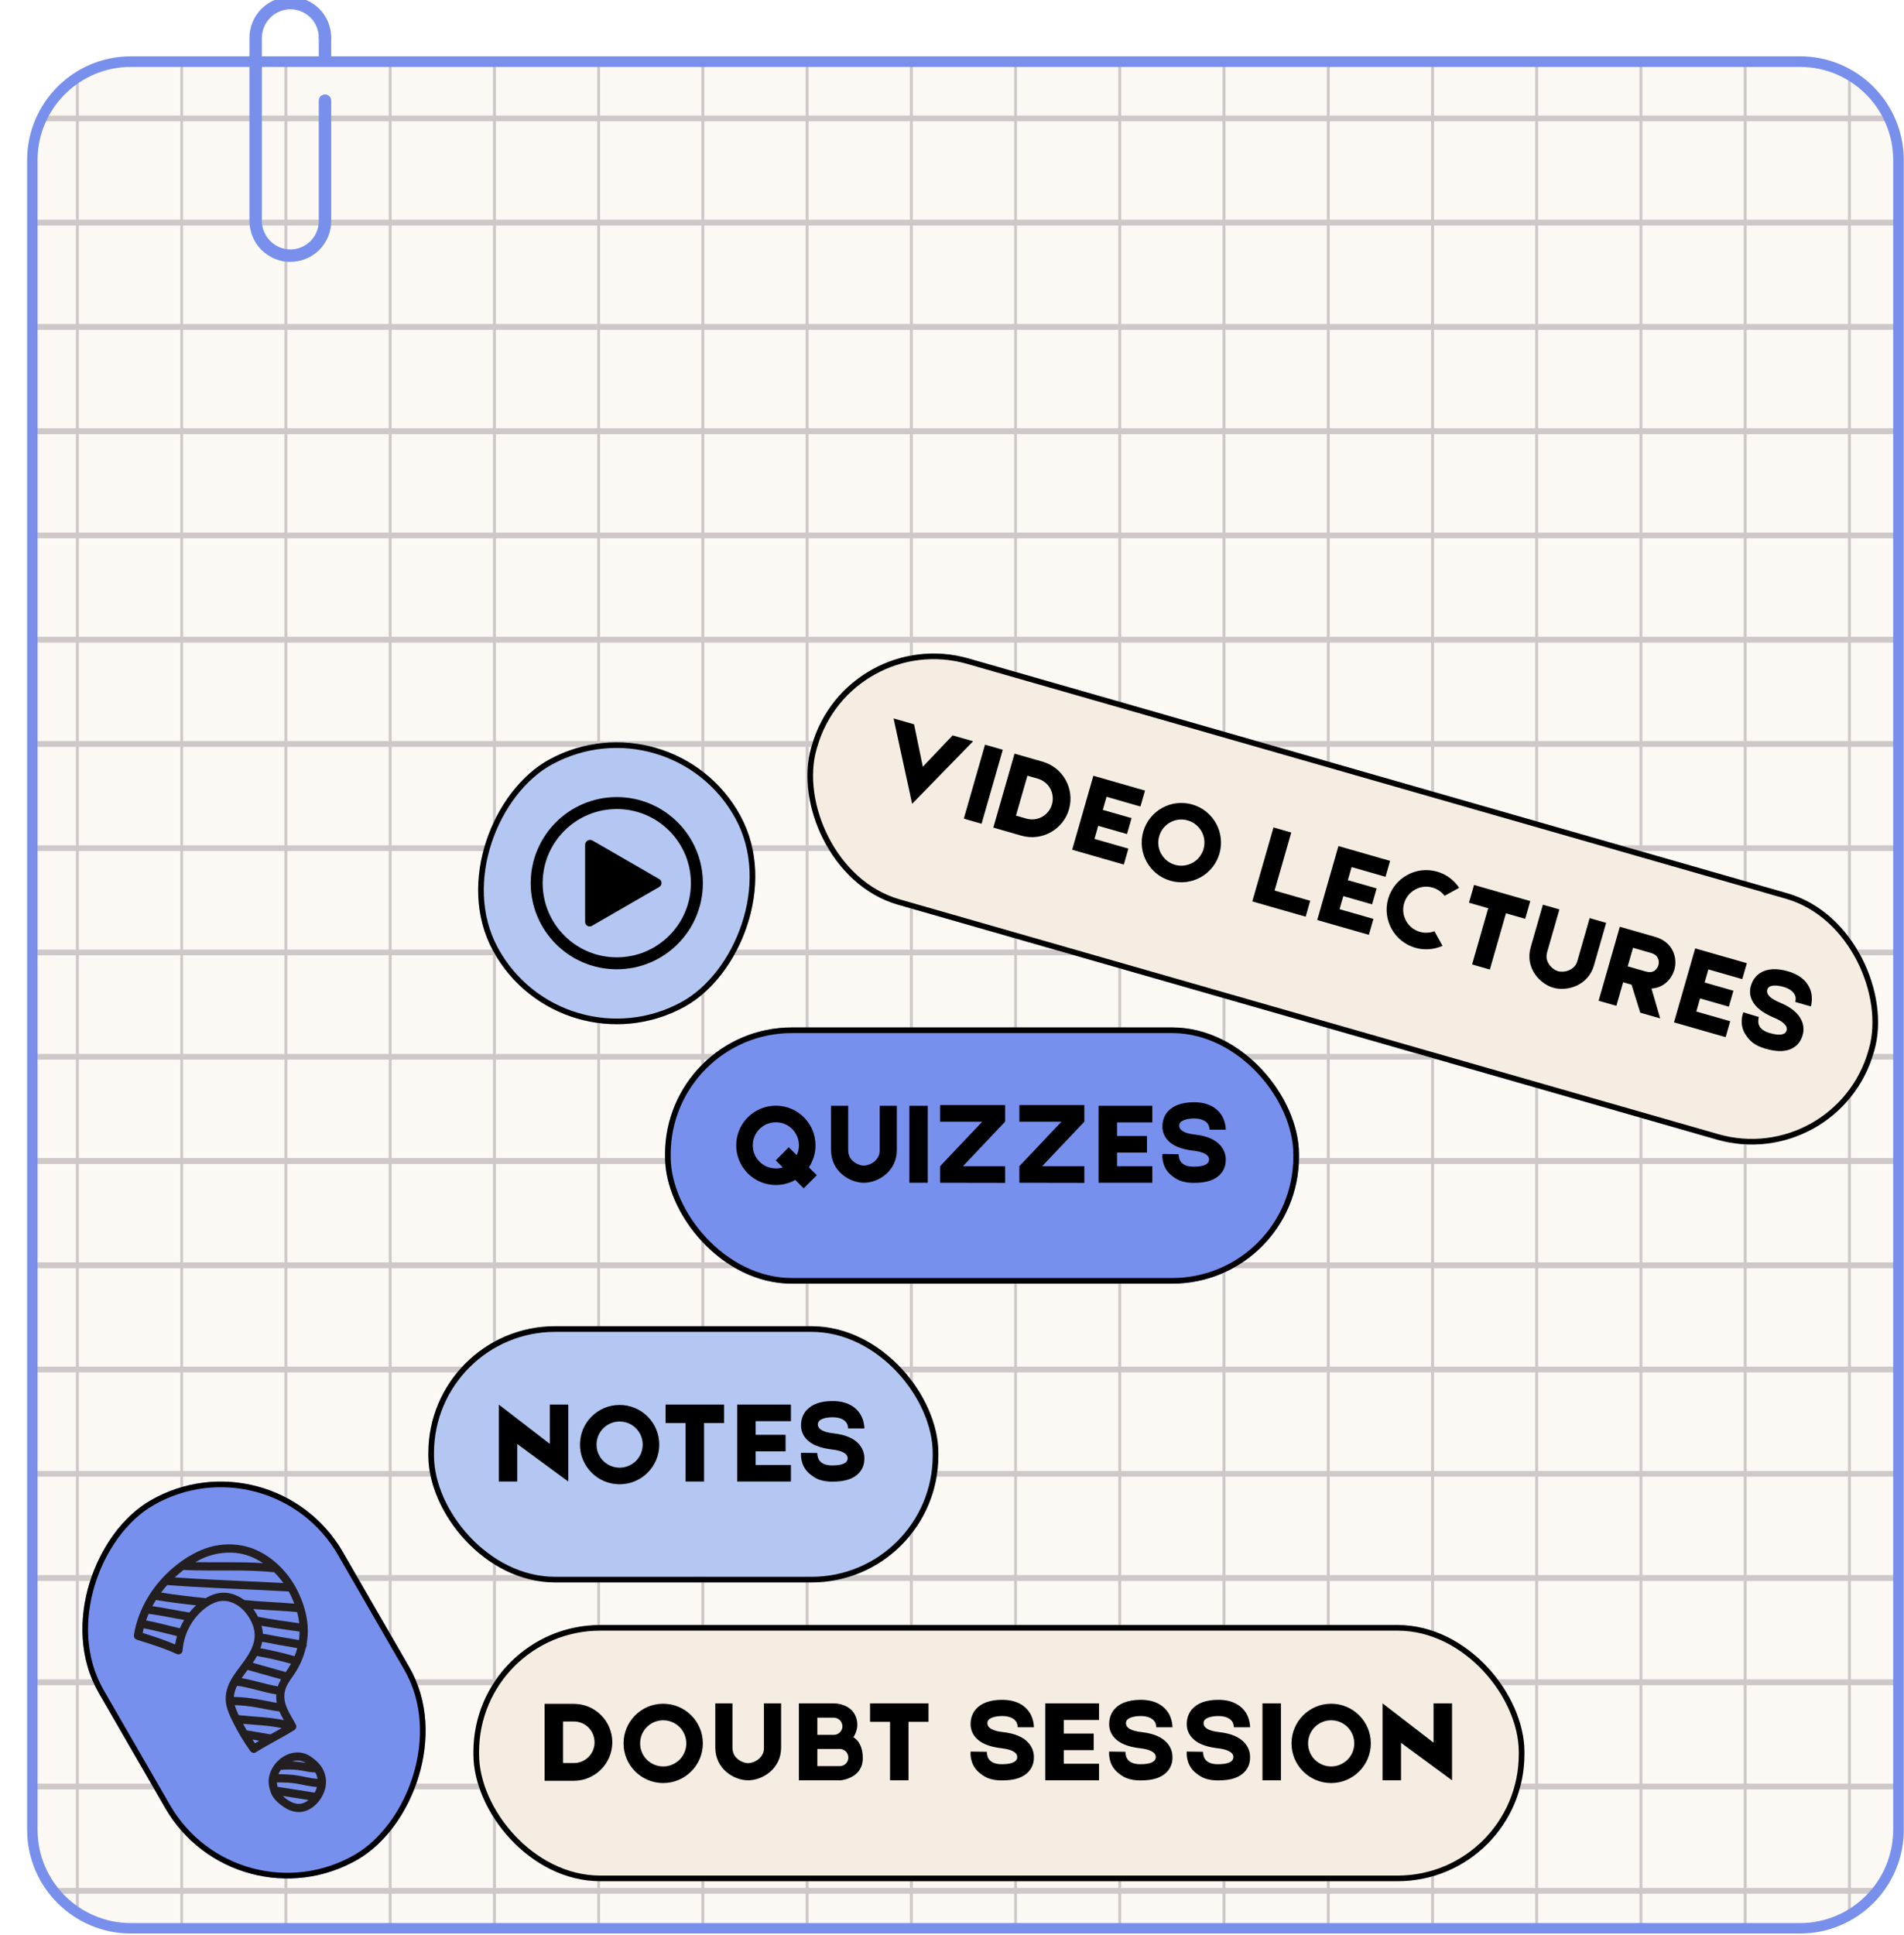 <svg width="630" height="640" viewBox="0 0 630 640" fill="none" xmlns="http://www.w3.org/2000/svg">
<g clip-path="url(#clip0_261_1936)">
<path fill-rule="evenodd" clip-rule="evenodd" d="M628.206 52.967C628.206 34.987 613.574 20.355 595.595 20.355C488.799 20.355 150.162 20.355 43.312 20.355C25.333 20.355 10.701 34.987 10.701 52.967C10.701 159.816 10.701 498.453 10.701 605.249C10.701 623.282 25.333 637.86 43.312 637.86C150.162 637.86 488.799 637.86 595.595 637.86C613.574 637.86 628.206 623.282 628.206 605.249C628.206 498.453 628.206 159.816 628.206 52.967Z" fill="#FCF9F5"/>
<path fill-rule="evenodd" clip-rule="evenodd" d="M59.672 20.355V38.227H26.089V25.269C25.819 25.485 25.441 25.701 25.117 25.917V38.227H14.265C13.941 38.821 13.617 39.469 13.347 40.117H25.117V72.674H10.701V74.617H25.117V107.174H10.701V109.118H25.117V141.675H10.701V143.619H25.117V176.176H10.701V178.066H25.117V210.623H10.701V212.566H25.117V245.124H10.701V247.067H25.117V279.624H10.701V281.514H25.117V314.125H10.701V316.015H25.117V348.626H10.701V350.516H25.117V383.073H10.701V385.016H25.117V417.573H10.701V419.517H25.117V452.074H10.701V453.964H25.117V486.575H10.701V488.465H25.117V521.022H10.701V522.966H25.117V555.523H10.701V557.466H25.117V590.023H10.701V591.913H25.117V624.524H17.018C17.504 625.172 17.99 625.82 18.53 626.414H25.117V632.299C25.495 632.569 25.819 632.731 26.089 632.947V626.414H59.672V637.86H60.59V626.414H94.119V637.86H95.09V626.414H128.619V637.86H129.591V626.414H163.12V637.86H164.092V626.414H197.621V637.86H198.539V626.414H232.068V637.86H233.04V626.414H266.569V637.86H267.54V626.414H301.069V637.86H302.041V626.414H335.57V637.86H336.488V626.414H370.017V637.86H370.989V626.414H404.518V637.86H405.49V626.414H439.018V637.86H439.99V626.414H473.519V637.86H474.491V626.414H507.966V637.86H508.938V626.414H542.467V637.86H543.439V626.414H576.968V637.86H577.939V626.414H611.468V633.757C611.792 633.541 612.116 633.379 612.44 633.163V626.414H620.377C620.917 625.82 621.403 625.172 621.889 624.524H612.44V591.913H628.206V590.023H612.44V557.466H628.206V555.523H612.44V522.966H628.206V521.022H612.44V488.465H628.206V486.575H612.44V453.964H628.206V452.074H612.44V419.517H628.206V417.573H612.44V385.016H628.206V383.073H612.44V350.516H628.206V348.626H612.44V316.015H628.206V314.125H612.44V281.514H628.206V279.624H612.44V247.067H628.206V245.124H612.44V212.566H628.206V210.623H612.44V178.066H628.206V176.176H612.44V143.619H628.206V141.675H612.44V109.118H628.206V107.174H612.44V74.617H628.206V72.674H612.44V40.117H625.56C625.29 39.469 624.966 38.821 624.642 38.227H612.44V25.053C612.116 24.891 611.792 24.675 611.468 24.513V38.227H577.939V20.355H576.968V38.227H543.439V20.355H542.467V38.227H508.938V20.355H507.966V38.227H474.491V20.355H473.519V38.227H439.99V20.355H439.018V38.227H405.49V20.355H404.518V38.227H370.989V20.355H370.017V38.227H336.488V20.355H335.57V38.227H302.041V20.355H301.069V38.227H267.54V20.355H266.569V38.227H233.04V20.355H232.068V38.227H198.539V20.355H197.621V38.227H164.092V20.355H163.12V38.227H129.591V20.355H128.619V38.227H95.09V20.355H94.119V38.227H60.59V20.355H59.672ZM26.089 591.913V624.524H59.672V591.913H26.089ZM60.59 591.913V624.524H94.119V591.913H60.59ZM95.09 591.913V624.524H128.619V591.913H95.09ZM129.591 591.913V624.524H163.12V591.913H129.591ZM164.092 591.913V624.524H197.621V591.913H164.092ZM198.539 591.913V624.524H232.068V591.913H198.539ZM233.04 591.913V624.524H266.569V591.913H233.04ZM267.54 591.913V624.524H301.069V591.913H267.54ZM302.041 591.913V624.524H335.57V591.913H302.041ZM336.488 591.913V624.524H370.017V591.913H336.488ZM370.989 591.913V624.524H404.518V591.913H370.989ZM405.49 591.913V624.524H439.018V591.913H405.49ZM439.99 591.913V624.524H473.519V591.913H439.99ZM474.491 591.913V624.524H507.966V591.913H474.491ZM508.938 591.913V624.524H542.467V591.913H508.938ZM543.439 591.913V624.524H576.968V591.913H543.439ZM577.939 591.913V624.524H611.468V591.913H577.939ZM577.939 557.466V590.023H611.468V557.466H577.939ZM543.439 557.466V590.023H576.968V557.466H543.439ZM508.938 557.466V590.023H542.467V557.466H508.938ZM474.491 557.466V590.023H507.966V557.466H474.491ZM439.99 557.466V590.023H473.519V557.466H439.99ZM405.49 557.466V590.023H439.018V557.466H405.49ZM370.989 557.466V590.023H404.518V557.466H370.989ZM336.488 557.466V590.023H370.017V557.466H336.488ZM302.041 557.466V590.023H335.57V557.466H302.041ZM267.54 557.466V590.023H301.069V557.466H267.54ZM233.04 557.466V590.023H266.569V557.466H233.04ZM198.539 557.466V590.023H232.068V557.466H198.539ZM164.092 557.466V590.023H197.621V557.466H164.092ZM129.591 557.466V590.023H163.12V557.466H129.591ZM95.09 557.466V590.023H128.619V557.466H95.09ZM60.59 557.466V590.023H94.119V557.466H60.59ZM26.089 557.466V590.023H59.672V557.466H26.089ZM26.089 522.966V555.523H59.672V522.966H26.089ZM60.59 522.966V555.523H94.119V522.966H60.59ZM95.09 522.966V555.523H128.619V522.966H95.09ZM129.591 522.966V555.523H163.12V522.966H129.591ZM164.092 522.966V555.523H197.621V522.966H164.092ZM198.539 522.966V555.523H232.068V522.966H198.539ZM233.04 522.966V555.523H266.569V522.966H233.04ZM267.54 522.966V555.523H301.069V522.966H267.54ZM302.041 522.966V555.523H335.57V522.966H302.041ZM336.488 522.966V555.523H370.017V522.966H336.488ZM370.989 522.966V555.523H404.518V522.966H370.989ZM405.49 522.966V555.523H439.018V522.966H405.49ZM439.99 522.966V555.523H473.519V522.966H439.99ZM474.491 522.966V555.523H507.966V522.966H474.491ZM508.938 522.966V555.523H542.467V522.966H508.938ZM543.439 522.966V555.523H576.968V522.966H543.439ZM577.939 522.966V555.523H611.468V522.966H577.939ZM577.939 488.465V521.022H611.468V488.465H577.939ZM543.439 488.465V521.022H576.968V488.465H543.439ZM508.938 488.465V521.022H542.467V488.465H508.938ZM474.491 488.465V521.022H507.966V488.465H474.491ZM439.99 488.465V521.022H473.519V488.465H439.99ZM405.49 488.465V521.022H439.018V488.465H405.49ZM370.989 488.465V521.022H404.518V488.465H370.989ZM336.488 488.465V521.022H370.017V488.465H336.488ZM302.041 488.465V521.022H335.57V488.465H302.041ZM267.54 488.465V521.022H301.069V488.465H267.54ZM233.04 488.465V521.022H266.569V488.465H233.04ZM198.539 488.465V521.022H232.068V488.465H198.539ZM164.092 488.465V521.022H197.621V488.465H164.092ZM129.591 488.465V521.022H163.12V488.465H129.591ZM95.09 488.465V521.022H128.619V488.465H95.09ZM60.59 488.465V521.022H94.119V488.465H60.59ZM26.089 488.465V521.022H59.672V488.465H26.089ZM26.089 453.964V486.575H59.672V453.964H26.089ZM60.59 453.964V486.575H94.119V453.964H60.59ZM95.09 453.964V486.575H128.619V453.964H95.09ZM129.591 453.964V486.575H163.12V453.964H129.591ZM164.092 453.964V486.575H197.621V453.964H164.092ZM198.539 453.964V486.575H232.068V453.964H198.539ZM233.04 453.964V486.575H266.569V453.964H233.04ZM267.54 453.964V486.575H301.069V453.964H267.54ZM302.041 453.964V486.575H335.57V453.964H302.041ZM336.488 453.964V486.575H370.017V453.964H336.488ZM370.989 453.964V486.575H404.518V453.964H370.989ZM405.49 453.964V486.575H439.018V453.964H405.49ZM439.99 453.964V486.575H473.519V453.964H439.99ZM474.491 453.964V486.575H507.966V453.964H474.491ZM508.938 453.964V486.575H542.467V453.964H508.938ZM543.439 453.964V486.575H576.968V453.964H543.439ZM577.939 453.964V486.575H611.468V453.964H577.939ZM577.939 419.517V452.074H611.468V419.517H577.939ZM543.439 419.517V452.074H576.968V419.517H543.439ZM508.938 419.517V452.074H542.467V419.517H508.938ZM474.491 419.517V452.074H507.966V419.517H474.491ZM439.99 419.517V452.074H473.519V419.517H439.99ZM405.49 419.517V452.074H439.018V419.517H405.49ZM370.989 419.517V452.074H404.518V419.517H370.989ZM336.488 419.517V452.074H370.017V419.517H336.488ZM302.041 419.517V452.074H335.57V419.517H302.041ZM267.54 419.517V452.074H301.069V419.517H267.54ZM233.04 419.517V452.074H266.569V419.517H233.04ZM198.539 419.517V452.074H232.068V419.517H198.539ZM164.092 419.517V452.074H197.621V419.517H164.092ZM129.591 419.517V452.074H163.12V419.517H129.591ZM95.09 419.517V452.074H128.619V419.517H95.09ZM60.59 419.517V452.074H94.119V419.517H60.59ZM26.089 419.517V452.074H59.672V419.517H26.089ZM577.939 385.016V417.573H611.468V385.016H577.939ZM543.439 385.016V417.573H576.968V385.016H543.439ZM508.938 385.016V417.573H542.467V385.016H508.938ZM474.491 385.016V417.573H507.966V385.016H474.491ZM439.99 385.016V417.573H473.519V385.016H439.99ZM405.49 385.016V417.573H439.018V385.016H405.49ZM370.989 385.016V417.573H404.518V385.016H370.989ZM336.488 385.016V417.573H370.017V385.016H336.488ZM302.041 385.016V417.573H335.57V385.016H302.041ZM267.54 385.016V417.573H301.069V385.016H267.54ZM233.04 385.016V417.573H266.569V385.016H233.04ZM198.539 385.016V417.573H232.068V385.016H198.539ZM164.092 385.016V417.573H197.621V385.016H164.092ZM129.591 385.016V417.573H163.12V385.016H129.591ZM95.09 385.016V417.573H128.619V385.016H95.09ZM60.59 385.016V417.573H94.119V385.016H60.59ZM26.089 385.016V417.573H59.672V385.016H26.089ZM26.089 350.516V383.073H59.672V350.516H26.089ZM60.59 350.516V383.073H94.119V350.516H60.59ZM95.09 350.516V383.073H128.619V350.516H95.09ZM129.591 350.516V383.073H163.12V350.516H129.591ZM164.092 350.516V383.073H197.621V350.516H164.092ZM198.539 350.516V383.073H232.068V350.516H198.539ZM233.04 350.516V383.073H266.569V350.516H233.04ZM267.54 350.516V383.073H301.069V350.516H267.54ZM302.041 350.516V383.073H335.57V350.516H302.041ZM336.488 350.516V383.073H370.017V350.516H336.488ZM370.989 350.516V383.073H404.518V350.516H370.989ZM405.49 350.516V383.073H439.018V350.516H405.49ZM439.99 350.516V383.073H473.519V350.516H439.99ZM474.491 350.516V383.073H507.966V350.516H474.491ZM508.938 350.516V383.073H542.467V350.516H508.938ZM543.439 350.516V383.073H576.968V350.516H543.439ZM577.939 350.516V383.073H611.468V350.516H577.939ZM577.939 316.015V348.626H611.468V316.015H577.939ZM543.439 316.015V348.626H576.968V316.015H543.439ZM508.938 316.015V348.626H542.467V316.015H508.938ZM474.491 316.015V348.626H507.966V316.015H474.491ZM439.99 316.015V348.626H473.519V316.015H439.99ZM405.49 316.015V348.626H439.018V316.015H405.49ZM370.989 316.015V348.626H404.518V316.015H370.989ZM336.488 316.015V348.626H370.017V316.015H336.488ZM302.041 316.015V348.626H335.57V316.015H302.041ZM267.54 316.015V348.626H301.069V316.015H267.54ZM233.04 316.015V348.626H266.569V316.015H233.04ZM198.539 316.015V348.626H232.068V316.015H198.539ZM164.092 316.015V348.626H197.621V316.015H164.092ZM129.591 316.015V348.626H163.12V316.015H129.591ZM95.09 316.015V348.626H128.619V316.015H95.09ZM60.59 316.015V348.626H94.119V316.015H60.59ZM26.089 316.015V348.626H59.672V316.015H26.089ZM26.089 281.514V314.125H59.672V281.514H26.089ZM60.59 281.514V314.125H94.119V281.514H60.59ZM95.09 281.514V314.125H128.619V281.514H95.09ZM129.591 281.514V314.125H163.12V281.514H129.591ZM164.092 281.514V314.125H197.621V281.514H164.092ZM198.539 281.514V314.125H232.068V281.514H198.539ZM233.04 281.514V314.125H266.569V281.514H233.04ZM267.54 281.514V314.125H301.069V281.514H267.54ZM302.041 281.514V314.125H335.57V281.514H302.041ZM336.488 281.514V314.125H370.017V281.514H336.488ZM370.989 281.514V314.125H404.518V281.514H370.989ZM405.49 281.514V314.125H439.018V281.514H405.49ZM439.99 281.514V314.125H473.519V281.514H439.99ZM474.491 281.514V314.125H507.966V281.514H474.491ZM508.938 281.514V314.125H542.467V281.514H508.938ZM543.439 281.514V314.125H576.968V281.514H543.439ZM577.939 281.514V314.125H611.468V281.514H577.939ZM577.939 247.067V279.624H611.468V247.067H577.939ZM543.439 247.067V279.624H576.968V247.067H543.439ZM508.938 247.067V279.624H542.467V247.067H508.938ZM474.491 247.067V279.624H507.966V247.067H474.491ZM439.99 247.067V279.624H473.519V247.067H439.99ZM405.49 247.067V279.624H439.018V247.067H405.49ZM370.989 247.067V279.624H404.518V247.067H370.989ZM336.488 247.067V279.624H370.017V247.067H336.488ZM302.041 247.067V279.624H335.57V247.067H302.041ZM267.54 247.067V279.624H301.069V247.067H267.54ZM233.04 247.067V279.624H266.569V247.067H233.04ZM198.539 247.067V279.624H232.068V247.067H198.539ZM164.092 247.067V279.624H197.621V247.067H164.092ZM129.591 247.067V279.624H163.12V247.067H129.591ZM95.09 247.067V279.624H128.619V247.067H95.09ZM60.59 247.067V279.624H94.119V247.067H60.59ZM26.089 247.067V279.624H59.672V247.067H26.089ZM577.939 212.566V245.124H611.468V212.566H577.939ZM543.439 212.566V245.124H576.968V212.566H543.439ZM508.938 212.566V245.124H542.467V212.566H508.938ZM474.491 212.566V245.124H507.966V212.566H474.491ZM439.99 212.566V245.124H473.519V212.566H439.99ZM405.49 212.566V245.124H439.018V212.566H405.49ZM370.989 212.566V245.124H404.518V212.566H370.989ZM336.488 212.566V245.124H370.017V212.566H336.488ZM302.041 212.566V245.124H335.57V212.566H302.041ZM267.54 212.566V245.124H301.069V212.566H267.54ZM233.04 212.566V245.124H266.569V212.566H233.04ZM198.539 212.566V245.124H232.068V212.566H198.539ZM164.092 212.566V245.124H197.621V212.566H164.092ZM129.591 212.566V245.124H163.12V212.566H129.591ZM95.09 212.566V245.124H128.619V212.566H95.09ZM60.59 212.566V245.124H94.119V212.566H60.59ZM26.089 212.566V245.124H59.672V212.566H26.089ZM577.939 178.066V210.623H611.468V178.066H577.939ZM543.439 178.066V210.623H576.968V178.066H543.439ZM508.938 178.066V210.623H542.467V178.066H508.938ZM474.491 178.066V210.623H507.966V178.066H474.491ZM439.99 178.066V210.623H473.519V178.066H439.99ZM405.49 178.066V210.623H439.018V178.066H405.49ZM370.989 178.066V210.623H404.518V178.066H370.989ZM336.488 178.066V210.623H370.017V178.066H336.488ZM302.041 178.066V210.623H335.57V178.066H302.041ZM267.54 178.066V210.623H301.069V178.066H267.54ZM233.04 178.066V210.623H266.569V178.066H233.04ZM198.539 178.066V210.623H232.068V178.066H198.539ZM164.092 178.066V210.623H197.621V178.066H164.092ZM129.591 178.066V210.623H163.12V178.066H129.591ZM95.09 178.066V210.623H128.619V178.066H95.09ZM60.59 178.066V210.623H94.119V178.066H60.59ZM26.089 178.066V210.623H59.672V178.066H26.089ZM577.939 143.619V176.176H611.468V143.619H577.939ZM543.439 143.619V176.176H576.968V143.619H543.439ZM508.938 143.619V176.176H542.467V143.619H508.938ZM474.491 143.619V176.176H507.966V143.619H474.491ZM439.99 143.619V176.176H473.519V143.619H439.99ZM405.49 143.619V176.176H439.018V143.619H405.49ZM370.989 143.619V176.176H404.518V143.619H370.989ZM336.488 143.619V176.176H370.017V143.619H336.488ZM302.041 143.619V176.176H335.57V143.619H302.041ZM267.54 143.619V176.176H301.069V143.619H267.54ZM233.04 143.619V176.176H266.569V143.619H233.04ZM198.539 143.619V176.176H232.068V143.619H198.539ZM164.092 143.619V176.176H197.621V143.619H164.092ZM129.591 143.619V176.176H163.12V143.619H129.591ZM95.09 143.619V176.176H128.619V143.619H95.09ZM60.59 143.619V176.176H94.119V143.619H60.59ZM26.089 143.619V176.176H59.672V143.619H26.089ZM577.939 109.118V141.675H611.468V109.118H577.939ZM543.439 109.118V141.675H576.968V109.118H543.439ZM508.938 109.118V141.675H542.467V109.118H508.938ZM474.491 109.118V141.675H507.966V109.118H474.491ZM439.99 109.118V141.675H473.519V109.118H439.99ZM405.49 109.118V141.675H439.018V109.118H405.49ZM370.989 109.118V141.675H404.518V109.118H370.989ZM336.488 109.118V141.675H370.017V109.118H336.488ZM302.041 109.118V141.675H335.57V109.118H302.041ZM267.54 109.118V141.675H301.069V109.118H267.54ZM233.04 109.118V141.675H266.569V109.118H233.04ZM198.539 109.118V141.675H232.068V109.118H198.539ZM164.092 109.118V141.675H197.621V109.118H164.092ZM129.591 109.118V141.675H163.12V109.118H129.591ZM95.09 109.118V141.675H128.619V109.118H95.09ZM60.59 109.118V141.675H94.119V109.118H60.59ZM26.089 109.118V141.675H59.672V109.118H26.089ZM26.089 74.617V107.174H59.672V74.617H26.089ZM60.59 74.617V107.174H94.119V74.617H60.59ZM95.09 74.617V107.174H128.619V74.617H95.09ZM129.591 74.617V107.174H163.12V74.617H129.591ZM164.092 74.617V107.174H197.621V74.617H164.092ZM198.539 74.617V107.174H232.068V74.617H198.539ZM233.04 74.617V107.174H266.569V74.617H233.04ZM267.54 74.617V107.174H301.069V74.617H267.54ZM302.041 74.617V107.174H335.57V74.617H302.041ZM336.488 74.617V107.174H370.017V74.617H336.488ZM370.989 74.617V107.174H404.518V74.617H370.989ZM405.49 74.617V107.174H439.018V74.617H405.49ZM439.99 74.617V107.174H473.519V74.617H439.99ZM474.491 74.617V107.174H507.966V74.617H474.491ZM508.938 74.617V107.174H542.467V74.617H508.938ZM543.439 74.617V107.174H576.968V74.617H543.439ZM577.939 74.617V107.174H611.468V74.617H577.939ZM577.939 40.117V72.674H611.468V40.117H577.939ZM543.439 40.117V72.674H576.968V40.117H543.439ZM508.938 40.117V72.674H542.467V40.117H508.938ZM474.491 40.117V72.674H507.966V40.117H474.491ZM439.99 40.117V72.674H473.519V40.117H439.99ZM405.49 40.117V72.674H439.018V40.117H405.49ZM370.989 40.117V72.674H404.518V40.117H370.989ZM336.488 40.117V72.674H370.017V40.117H336.488ZM302.041 40.117V72.674H335.57V40.117H302.041ZM267.54 40.117V72.674H301.069V40.117H267.54ZM233.04 40.117V72.674H266.569V40.117H233.04ZM198.539 40.117V72.674H232.068V40.117H198.539ZM164.092 40.117V72.674H197.621V40.117H164.092ZM129.591 40.117V72.674H163.12V40.117H129.591ZM95.09 40.117V72.674H128.619V40.117H95.09ZM60.59 40.117V72.674H94.119V40.117H60.59ZM26.089 40.117V72.674H59.672V40.117H26.089Z" fill="#CEC8C8"/>
<path fill-rule="evenodd" clip-rule="evenodd" d="M629.933 52.967C629.933 34.016 614.545 18.628 595.594 18.628C488.798 18.628 150.161 18.628 43.312 18.628C24.36 18.628 8.973 34.016 8.973 52.967C8.973 159.817 8.973 498.454 8.973 605.249C8.973 624.201 24.36 639.588 43.312 639.588C150.161 639.588 488.798 639.588 595.594 639.588C614.545 639.588 629.933 624.201 629.933 605.249C629.933 498.454 629.933 159.817 629.933 52.967ZM626.423 52.967V605.249C626.423 622.311 612.602 636.133 595.594 636.133C488.798 636.133 150.161 636.133 43.312 636.133C26.25 636.133 12.428 622.311 12.428 605.249C12.428 498.454 12.428 159.817 12.428 52.967C12.428 35.959 26.25 22.137 43.312 22.137C150.161 22.137 488.798 22.137 595.594 22.137C612.602 22.137 626.423 35.959 626.423 52.967Z" fill="#7890EB"/>
</g>
<g clip-path="url(#clip1_261_1936)">
<path fill-rule="evenodd" clip-rule="evenodd" d="M109.592 12.475C109.592 8.893 108.202 5.471 105.636 2.905C103.123 0.392 99.648 -1.052 96.066 -1.052C92.484 -1.052 89.062 0.392 86.496 2.905C83.983 5.471 82.539 8.893 82.539 12.475V73.104C82.539 76.686 83.983 80.108 86.496 82.674C89.062 85.187 92.484 86.631 96.066 86.631C99.648 86.631 103.123 85.187 105.636 82.674C108.202 80.108 109.592 76.686 109.592 73.104V33.273C109.592 32.15 108.683 31.241 107.561 31.241C106.384 31.241 105.475 32.15 105.475 33.273C105.475 33.273 105.475 64.55 105.475 73.104C105.475 75.563 104.513 77.969 102.749 79.734C100.984 81.498 98.579 82.514 96.066 82.514C93.606 82.514 91.2 81.498 89.436 79.734C87.672 77.969 86.656 75.563 86.656 73.104C86.656 57.172 86.656 28.461 86.656 12.475C86.656 10.015 87.672 7.61 89.436 5.845C91.2 4.081 93.606 3.065 96.066 3.065C98.579 3.065 100.984 4.081 102.749 5.845C104.513 7.61 105.475 10.015 105.475 12.475C105.475 13.651 106.384 14.56 107.561 14.56C108.683 14.56 109.592 13.651 109.592 12.475Z" fill="#7890EB"/>
<path fill-rule="evenodd" clip-rule="evenodd" d="M109.593 19.211C109.593 19.211 109.593 14.56 109.593 12.475C109.593 11.352 108.684 10.443 107.562 10.443C106.385 10.443 105.477 11.352 105.477 12.475C105.477 14.56 105.477 19.211 105.477 19.211C105.477 20.334 106.385 21.296 107.562 21.296C108.684 21.296 109.593 20.334 109.593 19.211Z" fill="#7890EB"/>
</g>
<g filter="url(#filter0_d_261_1936)">
<rect x="80.812" y="463.711" width="137.154" height="93.239" rx="46.62" transform="rotate(60 80.812 463.711)" fill="#7790ED"/>
<rect x="80.471" y="464.985" width="135.289" height="91.374" rx="45.687" transform="rotate(60 80.471 464.985)" stroke="black" stroke-width="1.865"/>
<path d="M70.8 501.947C66.757 501.192 62.377 501.518 58.507 502.938C54.619 504.368 51.051 506.644 47.908 509.321C41.327 514.917 36.372 522.83 35.009 531.424C34.892 532.138 35.206 532.89 35.963 533.076C40.361 534.488 44.876 535.809 49.064 537.773C50.012 538.207 51.025 537.671 51.102 536.596C51.442 531.563 53.855 526.745 57.65 523.405C59.486 521.794 61.825 520.348 64.307 520.232C67.003 520.112 69.577 521.571 71.376 523.478C73.255 525.483 74.837 528.473 74.952 531.256C75.052 533.76 74.008 536.159 72.713 538.248C69.997 542.666 65.862 546.25 65.378 551.702C65.118 554.75 66.361 557.528 67.682 560.19C69.342 563.566 71.273 566.786 73.446 569.841C73.853 570.421 74.628 570.764 75.293 570.332C79.456 567.713 83.899 565.579 88.044 562.97C88.683 562.577 88.898 561.783 88.543 561.126C86.74 557.712 84.073 554.343 84.924 550.235C85.309 548.361 86.384 546.807 87.479 545.288C88.608 543.703 89.584 542.061 90.356 540.275C91.005 538.774 91.512 537.237 91.887 535.679C92.111 535.358 92.207 534.943 92.129 534.557C92.49 532.601 92.624 530.583 92.477 528.537C92.182 524.445 90.928 520.523 89.112 516.878C85.633 509.811 78.763 503.409 70.8 501.947ZM56.955 506.54C60.579 504.735 64.646 503.991 68.686 504.365C71.891 504.67 74.966 505.912 77.682 507.744C70.252 507.245 62.795 507.575 55.347 507.42C55.888 507.108 56.411 506.806 56.955 506.54ZM51.46 509.976C51.545 509.999 51.649 510.011 51.752 510.023C61.528 510.461 71.347 509.725 81.102 510.751C81.177 510.755 81.259 510.732 81.342 510.708C82.488 511.818 83.528 513.038 84.443 514.33C74.586 513.794 64.741 513.444 54.892 512.88C52.778 512.759 50.644 512.603 48.52 512.464C49.446 511.57 50.443 510.755 51.46 509.976ZM53.327 524.081C49.225 523.432 45.184 522.556 41.095 521.971C41.465 521.279 41.873 520.612 42.3 519.934C46.696 520.677 51.129 521.231 55.566 521.71C54.742 522.449 53.995 523.24 53.327 524.081ZM50.182 529.297C46.441 528.44 42.771 527.373 39.012 526.694C39.258 525.953 39.56 525.228 39.873 524.52C43.807 525.003 47.698 525.869 51.615 526.53C51.07 527.419 50.592 528.341 50.182 529.297ZM48.63 534.647C45.15 533.16 41.511 531.98 37.893 530.836C38.002 530.318 38.094 529.81 38.214 529.31C41.934 529.964 45.565 531.005 49.242 531.875C48.968 532.775 48.779 533.698 48.63 534.647ZM64.886 517.527C62.674 517.487 60.537 518.242 58.664 519.371C58.607 519.356 58.54 519.323 58.465 519.318C53.625 518.808 48.783 518.251 43.983 517.478C44.624 516.629 45.292 515.788 45.992 515.001C56.479 515.795 66.988 516.169 77.494 516.665C80.411 516.801 83.309 516.948 86.2 517.123C86.262 517.231 86.324 517.338 86.386 517.446C87.006 518.645 87.572 519.875 88.066 521.146C82.547 520.668 77.012 520.536 71.506 519.955C69.588 518.548 67.247 517.576 64.886 517.527ZM89.693 527.63C85.134 526.982 80.56 526.39 76.052 525.496C75.608 524.603 75.082 523.733 74.476 522.933C79.308 523.305 84.165 523.47 88.984 523.945C89.315 525.143 89.555 526.393 89.693 527.63ZM89.599 533.216C87.637 532.816 85.672 532.538 83.695 532.195C81.671 531.855 79.678 531.401 77.656 531.107C77.634 530.569 77.576 530.052 77.461 529.52C77.385 529.18 77.299 528.823 77.195 528.476C81.377 529.222 85.596 529.78 89.798 530.395C89.788 531.335 89.731 532.278 89.599 533.216ZM69.08 548.367C70.032 548.392 70.967 548.595 71.874 548.79C73.082 549.05 74.246 549.36 75.429 549.659C77.634 550.23 79.85 550.818 82.099 551.172C82.042 552.115 82.096 553.042 82.243 553.963C80.022 553.616 77.82 553.092 75.589 552.727C73.142 552.32 70.582 552.051 68.07 551.992C68.088 551.814 68.088 551.646 68.105 551.469C68.265 550.371 68.634 549.344 69.08 548.367ZM68.369 554.717C70.723 554.795 73.105 555.048 75.403 555.445C77.975 555.9 80.525 556.487 83.117 556.81C83.548 557.807 84.069 558.751 84.619 559.703C79.7 558.64 74.617 558.581 69.635 558.033C69.124 556.939 68.659 555.843 68.369 554.717ZM74.198 566.103C74.951 566.242 75.713 566.354 76.467 566.493C75.98 566.774 75.521 567.063 75.034 567.344C74.749 566.934 74.465 566.524 74.198 566.103ZM80.185 564.394C80.157 564.387 80.146 564.369 80.128 564.379C77.521 563.945 74.931 563.5 72.324 563.066C71.909 562.347 71.494 561.629 71.116 560.89C75.39 561.296 79.695 561.421 83.896 562.324C82.659 563.014 81.422 563.704 80.185 564.394ZM82.605 548.509C80.374 548.145 78.159 547.556 75.982 546.993C74.799 546.694 73.617 546.395 72.408 546.135C71.833 546.012 71.228 545.882 70.617 545.78C70.917 545.343 71.228 544.924 71.54 544.505C71.894 544.037 72.257 543.54 72.612 543.072C76.307 544.099 79.985 545.137 83.662 546.175C83.249 546.916 82.856 547.694 82.605 548.509ZM85.22 543.791C81.589 542.75 77.95 541.738 74.311 540.725C74.81 540.006 75.278 539.234 75.699 538.464C79.494 539.122 83.254 539.969 86.952 541.043C86.428 541.968 85.847 542.878 85.22 543.791ZM88.129 538.543C84.421 537.451 80.651 536.586 76.846 535.91C77.094 535.215 77.304 534.496 77.439 533.771C79.357 534.053 81.257 534.512 83.178 534.84C85.127 535.175 87.084 535.482 89.036 535.864C88.801 536.79 88.499 537.683 88.129 538.543ZM82.866 572.952C81.344 574.357 80.185 576.224 79.744 578.251C79.316 580.174 79.684 582.021 80.368 583.829C80.381 583.894 80.441 583.955 80.472 584.009C80.485 584.073 80.487 584.12 80.508 584.156C81.39 586.017 83.017 587.377 84.705 588.509C86.344 589.599 88.341 590.266 90.332 590.05C94.258 589.603 97.502 585.767 98.331 582.079C98.767 580.127 98.556 578.262 97.759 576.423C96.907 574.448 95.244 572.942 93.515 571.737C90.076 569.364 85.785 570.261 82.866 572.952ZM94.798 583.664C90.706 583.033 86.632 582.392 82.53 581.743C82.4 581.267 82.316 580.789 82.268 580.29C84.523 580.281 86.771 580.3 88.976 580.703C91.152 581.099 93.311 581.673 95.546 581.795C95.388 582.437 95.126 583.067 94.798 583.664ZM89.276 578.016C87.12 577.656 84.963 577.584 82.79 577.57C83.021 577.053 83.29 576.562 83.62 576.133C85.457 575.982 87.302 575.971 89.139 576.155C91.091 576.369 93.02 577.004 94.994 576.965C95.368 577.612 95.615 578.331 95.733 579.077C93.536 578.981 91.432 578.376 89.276 578.016ZM90.964 573.401C91.251 573.523 91.541 573.691 91.83 573.859C90.945 573.7 90.059 573.541 89.158 573.438C88.539 573.365 87.932 573.356 87.297 573.339C88.478 572.969 89.732 572.891 90.964 573.401ZM91.083 587.102C89.505 587.702 87.858 587.264 86.467 586.438C85.666 585.967 84.906 585.4 84.244 584.753C87.094 585.191 89.926 585.639 92.786 586.095C92.279 586.507 91.694 586.869 91.083 587.102Z" fill="#231F20"/>
</g>
<g filter="url(#filter1_d_261_1936)">
<rect x="147.324" y="528.212" width="347.755" height="84.755" rx="41.958" fill="#F5EDE1"/>
<rect x="148.257" y="529.144" width="345.89" height="82.89" rx="41.025" stroke="black" stroke-width="1.865"/>
<path d="M180.549 554.291C187.558 554.291 193.276 559.969 193.276 567.018C193.276 574.028 187.558 579.746 180.549 579.746H171.189H170.876V554.291H170.954H180.549ZM185.405 571.874C186.697 570.582 187.402 568.859 187.402 567.018C187.402 565.178 186.697 563.455 185.405 562.123C184.112 560.831 182.35 560.126 180.509 560.126H176.985V573.871H180.549C182.389 573.871 184.112 573.167 185.405 571.874ZM210.118 554.252C217.362 554.252 223.236 560.126 223.236 567.371C223.236 574.615 217.362 580.49 210.118 580.49C202.873 580.49 196.999 574.615 196.999 567.371C196.999 560.126 202.873 554.252 210.118 554.252ZM215.522 572.775C216.971 571.326 217.754 569.407 217.754 567.371C217.754 565.334 216.971 563.416 215.522 561.967C214.073 560.518 212.154 559.734 210.118 559.734C208.081 559.734 206.162 560.518 204.713 561.967C203.264 563.416 202.481 565.334 202.481 567.371C202.481 569.407 203.264 571.326 204.713 572.775C206.162 574.185 208.081 575.007 210.118 575.007C212.154 575.007 214.073 574.185 215.522 572.775ZM243.451 554.135H249.129C249.129 558.716 249.129 564.669 249.129 568.82C249.129 575.634 243.138 579.589 238.203 579.589C233.661 579.589 227.356 575.947 227.356 568.741C227.356 564.865 227.356 558.834 227.356 554.135H233.034V568.741C233.034 570.308 233.582 571.561 234.718 572.501C235.854 573.48 237.303 573.911 238.203 573.911C238.752 573.911 239.378 573.754 239.966 573.558C240.631 573.284 241.297 572.932 241.806 572.462C242.315 571.992 242.746 571.483 243.02 570.895C243.333 570.269 243.451 569.603 243.451 568.82V554.135ZM273.025 565.334C273.025 565.334 276.158 566.744 276.158 572.266C276.158 579.001 268.835 579.589 268.835 579.589H255.011V554.135H266.799C266.799 554.135 272.594 554.135 274.043 559.108C275.101 562.672 273.025 565.334 273.025 565.334ZM261.12 558.873V564.551H266.564C268.13 564.551 269.422 563.298 269.422 561.732C269.422 560.126 268.13 558.873 266.564 558.873H261.12ZM271.38 572.07C271.38 570.504 270.127 569.211 268.561 569.211H261.12V574.89H268.561C270.127 574.89 271.38 573.636 271.38 572.07ZM297.903 560.244H291.285V579.589H285.176V560.244H278.558V554.135H297.903V560.244ZM322.164 579.628C320.48 579.628 318.953 579.393 317.621 578.884C316.368 578.375 315.35 577.631 314.41 576.808C311.434 574.067 311.826 570.425 311.826 570.073L317.191 570.151V570.112C317.191 570.112 317.191 571.561 317.817 572.501C318.6 573.676 320.049 574.263 322.164 574.263C325.688 574.263 327.255 573.362 327.255 571.874C327.255 570.308 325.258 569.329 322.007 568.976C320.01 568.741 318.248 568.311 316.838 567.723C315.507 567.175 314.41 566.431 313.588 565.53C312.413 564.238 311.826 562.711 311.826 560.988C311.826 558.599 312.765 556.993 313.588 556.053C315.389 554.017 318.287 552.96 322.281 552.96C327.529 552.96 330.114 555.27 331.367 557.189C332.698 559.265 332.777 561.653 332.777 562.045H327.412V562.084C327.412 562.084 327.451 560.909 326.824 560.087C326.041 558.99 324.474 558.325 322.281 558.325C320.01 558.325 317.386 558.912 317.386 560.635C317.386 562.28 319.109 563.259 322.595 563.651C326.472 564.081 329.33 565.295 331.053 567.292C332.189 568.624 332.777 570.19 332.777 571.874C332.777 572.697 332.777 574.772 331.093 576.652C330.231 577.631 329.056 578.375 327.607 578.884C326.119 579.393 324.318 579.628 322.164 579.628ZM342.655 569.603V574.106H354.325V579.589H336.546V554.135H354.325V559.617H342.655V564.12H352.563V569.603H342.655ZM368.012 579.628C366.328 579.628 364.801 579.393 363.47 578.884C362.217 578.375 361.198 577.631 360.259 576.808C357.282 574.067 357.674 570.425 357.674 570.073L363.039 570.151V570.112C363.039 570.112 363.039 571.561 363.666 572.501C364.449 573.676 365.898 574.263 368.012 574.263C371.537 574.263 373.103 573.362 373.103 571.874C373.103 570.308 371.106 569.329 367.856 568.976C365.859 568.741 364.096 568.311 362.687 567.723C361.355 567.175 360.259 566.431 359.436 565.53C358.261 564.238 357.674 562.711 357.674 560.988C357.674 558.599 358.614 556.993 359.436 556.053C361.238 554.017 364.135 552.96 368.13 552.96C373.377 552.96 375.962 555.27 377.215 557.189C378.547 559.265 378.625 561.653 378.625 562.045H373.26V562.084C373.26 562.084 373.299 560.909 372.672 560.087C371.889 558.99 370.323 558.325 368.13 558.325C365.859 558.325 363.235 558.912 363.235 560.635C363.235 562.28 364.958 563.259 368.443 563.651C372.32 564.081 375.179 565.295 376.902 567.292C378.037 568.624 378.625 570.19 378.625 571.874C378.625 572.697 378.625 574.772 376.941 576.652C376.079 577.631 374.905 578.375 373.456 578.884C371.968 579.393 370.166 579.628 368.012 579.628ZM393.69 579.628C392.006 579.628 390.479 579.393 389.147 578.884C387.894 578.375 386.876 577.631 385.936 576.808C382.96 574.067 383.352 570.425 383.352 570.073L388.717 570.151V570.112C388.717 570.112 388.717 571.561 389.343 572.501C390.126 573.676 391.575 574.263 393.69 574.263C397.214 574.263 398.781 573.362 398.781 571.874C398.781 570.308 396.784 569.329 393.533 568.976C391.536 568.741 389.774 568.311 388.364 567.723C387.033 567.175 385.936 566.431 385.114 565.53C383.939 564.238 383.352 562.711 383.352 560.988C383.352 558.599 384.292 556.993 385.114 556.053C386.915 554.017 389.813 552.96 393.808 552.96C399.055 552.96 401.64 555.27 402.893 557.189C404.224 559.265 404.303 561.653 404.303 562.045H398.938V562.084C398.938 562.084 398.977 560.909 398.35 560.087C397.567 558.99 396.001 558.325 393.808 558.325C391.536 558.325 388.912 558.912 388.912 560.635C388.912 562.28 390.636 563.259 394.121 563.651C397.998 564.081 400.856 565.295 402.579 567.292C403.715 568.624 404.303 570.19 404.303 571.874C404.303 572.697 404.303 574.772 402.619 576.652C401.757 577.631 400.582 578.375 399.133 578.884C397.645 579.393 395.844 579.628 393.69 579.628ZM408.403 554.135H414.512V579.589H408.403V554.135ZM431.137 554.252C438.382 554.252 444.256 560.126 444.256 567.371C444.256 574.615 438.382 580.49 431.137 580.49C423.893 580.49 418.019 574.615 418.019 567.371C418.019 560.126 423.893 554.252 431.137 554.252ZM436.541 572.775C437.99 571.326 438.774 569.407 438.774 567.371C438.774 565.334 437.99 563.416 436.541 561.967C435.092 560.518 433.174 559.734 431.137 559.734C429.101 559.734 427.182 560.518 425.733 561.967C424.284 563.416 423.501 565.334 423.501 567.371C423.501 569.407 424.284 571.326 425.733 572.775C427.182 574.185 429.101 575.007 431.137 575.007C433.174 575.007 435.092 574.185 436.541 572.775ZM465.019 554.135H471.128V579.589L454.25 567.175V579.589H448.141V554.135L465.019 567.136V554.135Z" fill="black"/>
</g>
<g filter="url(#filter2_d_261_1936)">
<rect x="132.406" y="429.379" width="168.755" height="84.755" rx="41.958" fill="#B4C7F2"/>
<rect x="133.339" y="430.311" width="166.89" height="82.89" rx="41.025" stroke="black" stroke-width="1.865"/>
<path d="M172.601 455.302H178.71V480.756L161.832 468.342V480.756H155.723V455.302L172.601 468.303V455.302ZM195.697 455.419C202.941 455.419 208.816 461.293 208.816 468.538C208.816 475.782 202.941 481.657 195.697 481.657C188.452 481.657 182.578 475.782 182.578 468.538C182.578 461.293 188.452 455.419 195.697 455.419ZM201.101 473.942C202.55 472.493 203.333 470.574 203.333 468.538C203.333 466.501 202.55 464.583 201.101 463.134C199.652 461.685 197.733 460.901 195.697 460.901C193.66 460.901 191.742 461.685 190.293 463.134C188.844 464.583 188.06 466.501 188.06 468.538C188.06 470.574 188.844 472.493 190.293 473.942C191.742 475.352 193.66 476.174 195.697 476.174C197.733 476.174 199.652 475.352 201.101 473.942ZM230.253 461.411H223.635V480.756H217.526V461.411H210.908V455.302H230.253V461.411ZM240.706 470.77V475.273H252.376V480.756H234.597V455.302H252.376V460.784H240.706V465.287H250.614V470.77H240.706ZM266.063 480.795C264.379 480.795 262.852 480.56 261.521 480.051C260.268 479.542 259.249 478.798 258.309 477.975C255.333 475.234 255.725 471.592 255.725 471.24L261.09 471.318V471.279C261.09 471.279 261.09 472.728 261.716 473.668C262.5 474.843 263.949 475.43 266.063 475.43C269.588 475.43 271.154 474.529 271.154 473.041C271.154 471.475 269.157 470.496 265.907 470.143C263.909 469.908 262.147 469.478 260.737 468.89C259.406 468.342 258.309 467.598 257.487 466.697C256.312 465.405 255.725 463.878 255.725 462.155C255.725 459.766 256.665 458.16 257.487 457.22C259.289 455.184 262.186 454.127 266.181 454.127C271.428 454.127 274.013 456.437 275.266 458.356C276.597 460.432 276.676 462.82 276.676 463.212H271.311V463.251C271.311 463.251 271.35 462.076 270.723 461.254C269.94 460.157 268.374 459.492 266.181 459.492C263.909 459.492 261.286 460.079 261.286 461.802C261.286 463.447 263.009 464.426 266.494 464.818C270.371 465.248 273.23 466.462 274.953 468.459C276.088 469.791 276.676 471.357 276.676 473.041C276.676 473.864 276.676 475.939 274.992 477.819C274.13 478.798 272.956 479.542 271.507 480.051C270.018 480.56 268.217 480.795 266.063 480.795Z" fill="black"/>
</g>
<g filter="url(#filter3_d_261_1936)">
<rect x="210.725" y="330.545" width="209.755" height="84.755" rx="41.958" fill="#7790ED"/>
<rect x="211.657" y="331.477" width="207.89" height="82.89" rx="41.025" stroke="black" stroke-width="1.865"/>
<path d="M260.945 379.416L256.598 383.762L253.817 380.982C251.938 382.039 249.745 382.666 247.395 382.666C240.15 382.666 234.276 376.792 234.276 369.547C234.276 362.302 240.15 356.428 247.395 356.428C254.64 356.428 260.514 362.302 260.514 369.547C260.514 372.21 259.692 374.716 258.321 376.831L260.945 379.416ZM247.395 377.183C248.178 377.183 248.962 377.066 249.666 376.831L247.356 374.521L251.664 370.174L254.287 372.797C254.796 371.779 255.031 370.683 255.031 369.547C255.031 367.511 254.248 365.592 252.799 364.143C251.35 362.694 249.431 361.911 247.395 361.911C245.359 361.911 243.44 362.694 241.991 364.143C240.542 365.592 239.759 367.511 239.759 369.547C239.759 371.584 240.542 373.502 241.991 374.951C243.44 376.361 245.359 377.183 247.395 377.183ZM281.747 356.468H287.425C287.425 361.049 287.425 367.002 287.425 371.153C287.425 377.967 281.434 381.922 276.5 381.922C271.957 381.922 265.652 378.28 265.652 371.074C265.652 367.198 265.652 361.167 265.652 356.468H271.33V371.074C271.33 372.641 271.879 373.894 273.014 374.834C274.15 375.813 275.599 376.244 276.5 376.244C277.048 376.244 277.674 376.087 278.262 375.891C278.928 375.617 279.593 375.265 280.102 374.795C280.612 374.325 281.042 373.816 281.316 373.228C281.63 372.602 281.747 371.936 281.747 371.153V356.468ZM291.546 356.468H297.655V381.922H291.546V356.468ZM323.248 356.233V361.715L309.307 376.439H323.248V381.961L301.749 381.922V376.479V376.439L315.69 361.715H301.749V356.233H323.248ZM349.461 356.233V361.715L335.52 376.439H349.461V381.961L327.962 381.922V376.479V376.439L341.903 361.715H327.962V356.233H349.461ZM360.284 371.936V376.439H371.954V381.922H354.175V356.468H371.954V361.95H360.284V366.453H370.191V371.936H360.284ZM385.641 381.961C383.957 381.961 382.43 381.726 381.098 381.217C379.845 380.708 378.827 379.964 377.887 379.141C374.911 376.4 375.303 372.758 375.303 372.406L380.667 372.484V372.445C380.667 372.445 380.667 373.894 381.294 374.834C382.077 376.009 383.526 376.596 385.641 376.596C389.165 376.596 390.732 375.695 390.732 374.207C390.732 372.641 388.735 371.662 385.484 371.309C383.487 371.074 381.725 370.644 380.315 370.056C378.984 369.508 377.887 368.764 377.065 367.863C375.89 366.571 375.303 365.044 375.303 363.321C375.303 360.932 376.242 359.326 377.065 358.386C378.866 356.35 381.764 355.293 385.758 355.293C391.006 355.293 393.59 357.603 394.844 359.522C396.175 361.598 396.253 363.986 396.253 364.378H390.888V364.417C390.888 364.417 390.928 363.242 390.301 362.42C389.518 361.323 387.951 360.658 385.758 360.658C383.487 360.658 380.863 361.245 380.863 362.968C380.863 364.613 382.586 365.592 386.072 365.984C389.949 366.414 392.807 367.628 394.53 369.625C395.666 370.957 396.253 372.523 396.253 374.207C396.253 375.03 396.253 377.105 394.569 378.985C393.708 379.964 392.533 380.708 391.084 381.217C389.596 381.726 387.795 381.961 385.641 381.961Z" fill="black"/>
</g>
<g filter="url(#filter4_d_261_1936)">
<rect x="213.301" y="219.59" width="93.239" height="93.239" rx="46.62" transform="rotate(61.355 213.301 219.59)" fill="#B4C7F2"/>
<rect x="212.929" y="220.855" width="91.374" height="91.374" rx="45.687" transform="rotate(61.355 212.929 220.855)" stroke="black" stroke-width="1.865"/>
<g clip-path="url(#clip2_261_1936)">
<path d="M208.812 281.47L186.741 268.727C185.646 268.095 184.277 268.885 184.277 270.15L184.277 295.636C184.277 296.792 185.53 297.515 186.531 296.937L208.812 284.073C209.814 283.495 209.814 282.049 208.812 281.47Z" fill="black"/>
<path d="M212.103 300.167C207.471 304.799 201.312 307.35 194.761 307.35C188.21 307.35 182.051 304.799 177.419 300.167C172.786 295.535 170.235 289.375 170.235 282.824C170.235 276.273 172.786 270.114 177.419 265.482C182.051 260.85 188.21 258.298 194.761 258.298C201.312 258.298 207.471 260.85 212.103 265.482C216.736 270.114 219.287 276.273 219.287 282.824C219.287 289.375 216.736 295.535 212.103 300.167ZM194.761 254.343C179.031 254.343 166.279 267.094 166.279 282.824C166.279 298.554 179.031 311.306 194.761 311.306C210.491 311.306 223.242 298.554 223.242 282.824C223.242 267.094 210.491 254.343 194.761 254.343Z" fill="black"/>
</g>
</g>
<g filter="url(#filter5_d_261_1936)">
<g clip-path="url(#clip3_261_1936)">
<rect x="270.852" y="196.923" width="365.755" height="84.755" rx="41.958" transform="rotate(16 270.852 196.923)" fill="#F5EDE1"/>
<path d="M292.515 256.542L292.504 256.58L292.515 256.542L292.467 256.569L292.478 256.531L286.345 228.334L293.121 230.277L296.023 244.308L305.882 233.936L312.658 235.879L292.515 256.542ZM316.603 237.01L322.475 238.694L315.459 263.162L309.587 261.478L316.603 237.01ZM335.665 242.639C342.404 244.571 346.334 251.605 344.391 258.381C342.459 265.119 335.387 269.039 328.649 267.107L319.652 264.527L319.351 264.441L326.367 239.973L326.443 239.994L335.665 242.639ZM335.487 260.879C337.085 259.993 338.238 258.531 338.745 256.762C339.252 254.993 339.05 253.142 338.174 251.506C337.288 249.908 335.789 248.744 334.019 248.237L330.632 247.266L326.843 260.478L330.268 261.461C332.038 261.968 333.888 261.765 335.487 260.879ZM354.062 263.843L352.821 268.172L364.039 271.389L362.528 276.659L345.438 271.758L352.454 247.29L369.544 252.191L368.033 257.461L356.815 254.244L355.574 258.573L365.097 261.304L363.586 266.574L354.062 263.843ZM385.18 256.796C392.144 258.793 396.172 266.059 394.175 273.023C392.178 279.987 384.912 284.014 377.948 282.017C370.984 280.021 366.957 272.755 368.953 265.791C370.95 258.827 378.216 254.799 385.18 256.796ZM385.269 276.091C387.061 275.098 388.343 273.469 388.905 271.512C389.466 269.554 389.242 267.494 388.248 265.702C387.255 263.909 385.626 262.628 383.669 262.066C381.711 261.505 379.651 261.729 377.859 262.723C376.067 263.716 374.785 265.345 374.224 267.302C373.662 269.26 373.886 271.32 374.88 273.112C375.884 274.867 377.502 276.186 379.459 276.747C381.417 277.309 383.488 277.047 385.269 276.091ZM412.423 285.263L424.205 288.641L422.694 293.911L410.912 290.533L410.874 290.522L405.039 288.849L412.055 264.381L417.928 266.064L412.423 285.263ZM435.149 287.094L433.908 291.423L445.125 294.64L443.614 299.91L426.524 295.009L433.54 270.541L450.63 275.442L449.119 280.712L437.901 277.495L436.66 281.824L446.184 284.555L444.673 289.825L435.149 287.094ZM465.296 298.713L467.981 303.557C465.231 304.764 462.084 305.084 458.96 304.188C452.033 302.202 448.006 294.936 449.992 288.01C451.989 281.046 459.255 277.018 466.181 279.005C469.305 279.9 471.805 281.839 473.486 284.358L468.653 287.006C467.681 285.708 466.289 284.739 464.67 284.275C462.712 283.713 460.69 283.948 458.897 284.941C457.105 285.935 455.824 287.564 455.262 289.521C454.701 291.478 454.936 293.501 455.929 295.293C456.923 297.086 458.514 298.357 460.471 298.918C462.09 299.382 463.784 299.298 465.296 298.713ZM495.333 294.615L488.971 292.791L483.639 311.387L477.767 309.703L483.099 291.107L476.737 289.283L478.421 283.411L497.017 288.743L495.333 294.615ZM516.664 294.377L522.122 295.942C520.859 300.346 519.219 306.068 518.075 310.058C516.196 316.608 509.347 318.758 504.604 317.398C500.237 316.146 495.18 310.908 497.166 303.981C498.235 300.254 499.897 294.457 501.193 289.94L506.651 291.505L502.625 305.546C502.193 307.052 502.375 308.408 503.207 309.624C504.029 310.878 505.303 311.692 506.169 311.94C506.696 312.091 507.341 312.113 507.96 312.087C508.675 312.007 509.413 311.852 510.031 311.54C510.65 311.229 511.205 310.858 511.63 310.369C512.104 309.853 512.4 309.246 512.616 308.493L516.664 294.377ZM544.692 311.457C543.904 314.205 541.389 317.436 537.123 317.679L539.997 327.547L533.409 325.658L530.524 316.398C529.507 316.107 528.566 315.837 527.738 315.599L525.504 323.391L519.631 321.708L526.648 297.239L532.52 298.923C533.235 299.128 534.854 299.592 538.355 300.596C544.378 302.323 545.771 307.693 544.692 311.457ZM531.009 304.193L529.249 310.329L535.046 311.991C535.799 312.207 536.509 312.289 537.063 312.203C537.456 312.112 537.811 312.01 538.113 311.811C538.823 311.323 539.26 310.511 539.422 309.946C539.594 309.344 539.654 308.424 539.236 307.611C538.865 306.772 538.086 306.223 536.844 305.866L531.009 304.193ZM553.197 320.944L551.955 325.273L563.173 328.489L561.662 333.76L544.572 328.859L551.588 304.391L568.678 309.291L567.167 314.561L555.949 311.345L554.708 315.674L564.232 318.405L562.72 323.675L553.197 320.944ZM574.808 337.57C573.189 337.106 571.786 336.459 570.646 335.603C569.582 334.768 568.809 333.772 568.132 332.722C566.026 329.267 567.407 325.874 567.504 325.535L572.639 327.089L572.65 327.052C572.65 327.052 572.251 328.444 572.594 329.521C573.023 330.866 574.254 331.83 576.287 332.413C579.675 333.384 581.429 332.95 581.839 331.52C582.271 330.014 580.621 328.522 577.593 327.288C575.738 326.511 574.163 325.612 572.97 324.658C571.841 323.764 570.992 322.747 570.45 321.654C569.677 320.088 569.533 318.458 570.008 316.802C570.667 314.506 572.013 313.221 573.062 312.545C575.355 311.084 578.432 310.866 582.272 311.967C587.316 313.413 589.164 316.347 589.839 318.537C590.547 320.899 589.964 323.217 589.856 323.593L584.699 322.114L584.688 322.152C584.688 322.152 585.049 321.034 584.674 320.07C584.223 318.8 582.901 317.729 580.793 317.124C578.61 316.498 575.926 316.34 575.451 317.996C574.997 319.577 576.384 320.993 579.626 322.33C583.234 323.813 585.647 325.768 586.753 328.162C587.478 329.755 587.611 331.423 587.147 333.042C586.92 333.832 586.348 335.827 584.211 337.17C583.113 337.874 581.779 338.265 580.246 338.355C578.675 338.434 576.878 338.164 574.808 337.57Z" fill="black"/>
</g>
<rect x="271.491" y="198.076" width="363.89" height="82.89" rx="41.025" transform="rotate(16 271.491 198.076)" stroke="black" stroke-width="1.865"/>
</g>
<defs>
<filter id="filter0_d_261_1936" x="0.064" y="463.711" width="158.648" height="174.722" filterUnits="userSpaceOnUse" color-interpolation-filters="sRGB">
<feFlood flood-opacity="0" result="BackgroundImageFix"/>
<feColorMatrix in="SourceAlpha" type="matrix" values="0 0 0 0 0 0 0 0 0 0 0 0 0 0 0 0 0 0 127 0" result="hardAlpha"/>
<feOffset dx="9.324" dy="9.324"/>
<feComposite in2="hardAlpha" operator="out"/>
<feColorMatrix type="matrix" values="0 0 0 0 0 0 0 0 0 0 0 0 0 0 0 0 0 0 1 0"/>
<feBlend mode="normal" in2="BackgroundImageFix" result="effect1_dropShadow_261_1936"/>
<feBlend mode="normal" in="SourceGraphic" in2="effect1_dropShadow_261_1936" result="shape"/>
</filter>
<filter id="filter1_d_261_1936" x="147.324" y="528.212" width="357.078" height="94.079" filterUnits="userSpaceOnUse" color-interpolation-filters="sRGB">
<feFlood flood-opacity="0" result="BackgroundImageFix"/>
<feColorMatrix in="SourceAlpha" type="matrix" values="0 0 0 0 0 0 0 0 0 0 0 0 0 0 0 0 0 0 127 0" result="hardAlpha"/>
<feOffset dx="9.324" dy="9.324"/>
<feComposite in2="hardAlpha" operator="out"/>
<feColorMatrix type="matrix" values="0 0 0 0 0 0 0 0 0 0 0 0 0 0 0 0 0 0 1 0"/>
<feBlend mode="normal" in2="BackgroundImageFix" result="effect1_dropShadow_261_1936"/>
<feBlend mode="normal" in="SourceGraphic" in2="effect1_dropShadow_261_1936" result="shape"/>
</filter>
<filter id="filter2_d_261_1936" x="132.406" y="429.379" width="178.078" height="94.079" filterUnits="userSpaceOnUse" color-interpolation-filters="sRGB">
<feFlood flood-opacity="0" result="BackgroundImageFix"/>
<feColorMatrix in="SourceAlpha" type="matrix" values="0 0 0 0 0 0 0 0 0 0 0 0 0 0 0 0 0 0 127 0" result="hardAlpha"/>
<feOffset dx="9.324" dy="9.324"/>
<feComposite in2="hardAlpha" operator="out"/>
<feColorMatrix type="matrix" values="0 0 0 0 0 0 0 0 0 0 0 0 0 0 0 0 0 0 1 0"/>
<feBlend mode="normal" in2="BackgroundImageFix" result="effect1_dropShadow_261_1936"/>
<feBlend mode="normal" in="SourceGraphic" in2="effect1_dropShadow_261_1936" result="shape"/>
</filter>
<filter id="filter3_d_261_1936" x="210.725" y="330.545" width="219.078" height="94.079" filterUnits="userSpaceOnUse" color-interpolation-filters="sRGB">
<feFlood flood-opacity="0" result="BackgroundImageFix"/>
<feColorMatrix in="SourceAlpha" type="matrix" values="0 0 0 0 0 0 0 0 0 0 0 0 0 0 0 0 0 0 127 0" result="hardAlpha"/>
<feOffset dx="9.324" dy="9.324"/>
<feComposite in2="hardAlpha" operator="out"/>
<feColorMatrix type="matrix" values="0 0 0 0 0 0 0 0 0 0 0 0 0 0 0 0 0 0 1 0"/>
<feBlend mode="normal" in2="BackgroundImageFix" result="effect1_dropShadow_261_1936"/>
<feBlend mode="normal" in="SourceGraphic" in2="effect1_dropShadow_261_1936" result="shape"/>
</filter>
<filter id="filter4_d_261_1936" x="131.473" y="219.59" width="135.849" height="135.848" filterUnits="userSpaceOnUse" color-interpolation-filters="sRGB">
<feFlood flood-opacity="0" result="BackgroundImageFix"/>
<feColorMatrix in="SourceAlpha" type="matrix" values="0 0 0 0 0 0 0 0 0 0 0 0 0 0 0 0 0 0 127 0" result="hardAlpha"/>
<feOffset dx="9.324" dy="9.324"/>
<feComposite in2="hardAlpha" operator="out"/>
<feColorMatrix type="matrix" values="0 0 0 0 0 0 0 0 0 0 0 0 0 0 0 0 0 0 1 0"/>
<feBlend mode="normal" in2="BackgroundImageFix" result="effect1_dropShadow_261_1936"/>
<feBlend mode="normal" in="SourceGraphic" in2="effect1_dropShadow_261_1936" result="shape"/>
</filter>
<filter id="filter5_d_261_1936" x="247.49" y="196.923" width="384.271" height="191.611" filterUnits="userSpaceOnUse" color-interpolation-filters="sRGB">
<feFlood flood-opacity="0" result="BackgroundImageFix"/>
<feColorMatrix in="SourceAlpha" type="matrix" values="0 0 0 0 0 0 0 0 0 0 0 0 0 0 0 0 0 0 127 0" result="hardAlpha"/>
<feOffset dx="9.324" dy="9.324"/>
<feComposite in2="hardAlpha" operator="out"/>
<feColorMatrix type="matrix" values="0 0 0 0 0 0 0 0 0 0 0 0 0 0 0 0 0 0 1 0"/>
<feBlend mode="normal" in2="BackgroundImageFix" result="effect1_dropShadow_261_1936"/>
<feBlend mode="normal" in="SourceGraphic" in2="effect1_dropShadow_261_1936" result="shape"/>
</filter>
<clipPath id="clip0_261_1936">
<rect width="621.02" height="627.002" fill="white" transform="translate(8.98 12.638)"/>
</clipPath>
<clipPath id="clip1_261_1936">
<rect width="621.02" height="635.347" fill="white" transform="translate(5.535 -1)"/>
</clipPath>
<clipPath id="clip2_261_1936">
<rect width="57.008" height="57.008" fill="white" transform="translate(166.232 254.348)"/>
</clipPath>
<clipPath id="clip3_261_1936">
<rect x="270.852" y="196.923" width="365.755" height="84.755" rx="41.958" transform="rotate(16 270.852 196.923)" fill="white"/>
</clipPath>
</defs>
</svg>
